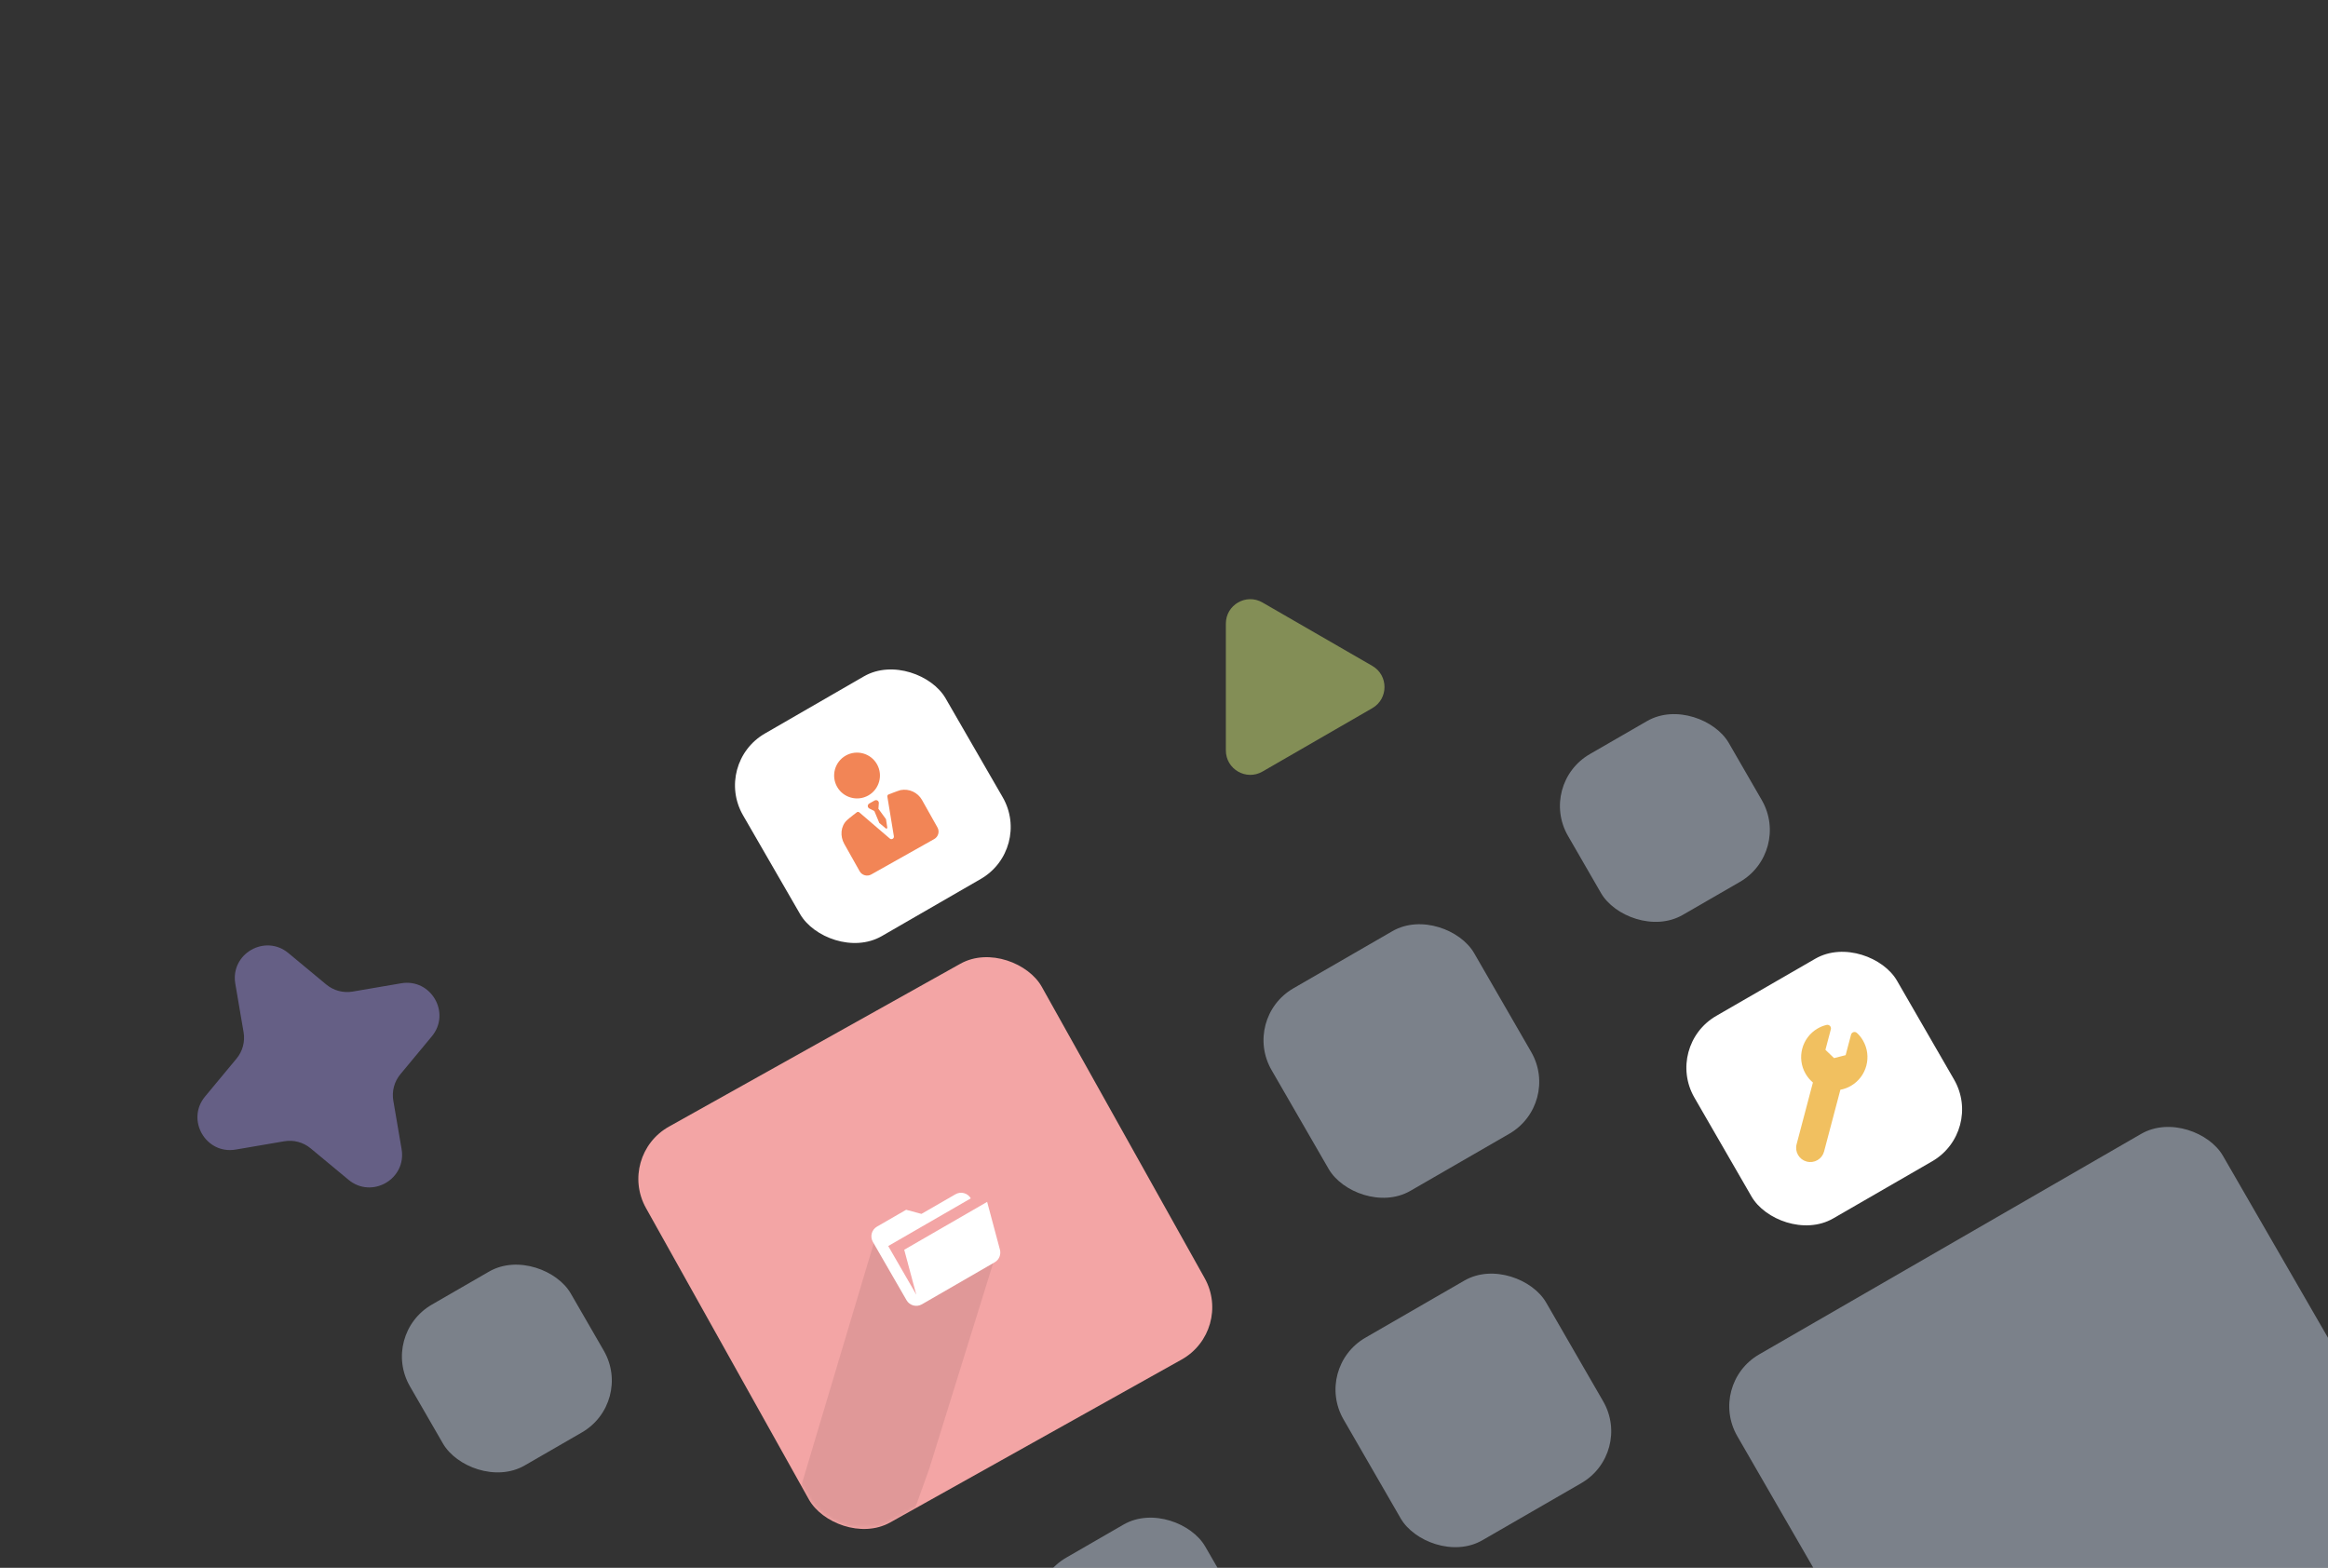 <svg width="778" height="524" viewBox="0 0 778 524" fill="none" xmlns="http://www.w3.org/2000/svg">
<rect x="0" y="0" width="778" height="524" fill="#333333" stroke="none"/>
<rect width="151.522" height="151.53" rx="20" transform="matrix(0.873 -0.488 0.488 0.873 206.116 386.292)" fill="#F3A5A5"/>
<rect x="570.587" y="462.668" width="187.403" height="187.403" rx="20" transform="rotate(-30 570.587 462.668)" fill="#C5D1E3" fill-opacity="0.5"/>
<rect x="238.31" y="255.155" width="78.169" height="78.169" rx="20" transform="rotate(-30 238.31 255.155)" fill="white"/>
<rect x="127" y="446.033" width="62.066" height="62.066" rx="20" transform="rotate(-30 127 446.033)" fill="#C5D1E3" fill-opacity="0.5"/>
<rect x="556.257" y="349.522" width="78.169" height="78.169" rx="20" transform="rotate(-30 556.257 349.522)" fill="white"/>
<rect x="439" y="457.084" width="78.169" height="78.169" rx="20" transform="rotate(-30 439 457.084)" fill="#C5D1E3" fill-opacity="0.5"/>
<rect x="339.023" y="530.591" width="62.066" height="62.066" rx="20" transform="rotate(-30 339.023 530.591)" fill="#C5D1E3" fill-opacity="0.5"/>
<rect x="414.94" y="340.309" width="78.169" height="78.169" rx="20" transform="rotate(-30 414.94 340.309)" fill="#C5D1E3" fill-opacity="0.5"/>
<g clip-path="url(#clip0)">
<path d="M620.557 345.221C620.249 344.941 619.819 344.844 619.421 344.962C619.024 345.08 618.715 345.397 618.61 345.797L616.797 352.654L612.926 353.636L610.045 350.871L611.856 344.012C611.963 343.611 611.85 343.184 611.563 342.886C611.275 342.586 610.854 342.46 610.448 342.55C609.412 342.784 608.398 343.186 607.433 343.747C602.151 346.822 600.356 353.62 603.431 358.902C604.082 360.02 604.898 360.99 605.863 361.795L600.415 382.423C600.089 383.651 600.262 384.93 600.899 386.025C601.536 387.119 602.563 387.901 603.792 388.225C605.02 388.55 606.299 388.377 607.394 387.74C608.489 387.103 609.27 386.076 609.594 384.847L615.042 364.22C616.279 363.996 617.467 363.555 618.585 362.904C623.867 359.83 625.663 353.032 622.588 347.75C622.026 346.785 621.343 345.935 620.557 345.221Z" fill="#F1C060"/>
</g>
<rect x="514" y="262.033" width="62.066" height="62.066" rx="20" transform="rotate(-30 514 262.033)" fill="#C5D1E3" fill-opacity="0.5"/>
<path opacity="0.5" d="M78.638 328.777C76.931 318.786 88.575 312.064 96.374 318.537L109.037 329.048C111.489 331.084 114.708 331.946 117.849 331.409L134.072 328.638C144.062 326.932 150.784 338.575 144.311 346.374L133.8 359.037C131.765 361.489 130.902 364.708 131.439 367.849L134.21 384.072C135.917 394.062 124.273 400.784 116.475 394.311L103.811 383.8C101.359 381.765 98.14 380.902 94.999 381.439L78.776 384.21C68.786 385.917 62.064 374.273 68.537 366.475L79.048 353.811C81.084 351.359 81.946 348.14 81.409 344.999L78.638 328.777Z" fill="#988DD8"/>
<path opacity="0.5" d="M409.674 208.429C409.674 202.151 416.471 198.226 421.909 201.366L458.612 222.556C464.049 225.696 464.049 233.544 458.612 236.683L421.909 257.874C416.471 261.013 409.674 257.089 409.674 250.81L409.674 208.429Z" fill="#D4EB7A"/>
<mask id="mask0" mask-type="alpha" maskUnits="userSpaceOnUse" x="213" y="319" width="192" height="192">
<rect width="150.965" height="150.972" rx="20" transform="matrix(0.873 -0.488 0.488 0.873 206.495 386.4)" fill="#F3A5A5"/>
</mask>
<g mask="url(#mask0)">
<path d="M267.725 496.759L293.107 411.823L297.758 419.515L305.529 432.662L325.422 415.669L332.73 419.515L310.525 490.954L305.261 505.608L278 523L267.725 496.759Z" fill="black" fill-opacity="0.08"/>
</g>
<g clip-path="url(#clip1)">
<path d="M332.434 421.877L308.084 435.937C307.223 436.434 306.199 436.569 305.239 436.311C304.279 436.054 303.46 435.425 302.963 434.564L291.716 415.082C290.675 413.28 291.286 411.001 293.088 409.96L302.828 404.336L307.949 405.709L319.313 399.147C320.174 398.65 321.197 398.515 322.157 398.773C323.118 399.03 323.937 399.659 324.434 400.52L296.837 416.454L306.209 432.69L302.185 417.696L329.896 401.695L334.161 417.632C334.603 419.26 333.928 421.014 332.434 421.877Z" fill="white"/>
</g>
<g clip-path="url(#clip2)">
<path d="M290.171 265.873C293.851 263.803 295.162 259.125 293.092 255.444C291.022 251.763 286.344 250.453 282.663 252.522C278.982 254.592 277.672 259.271 279.742 262.951C281.811 266.632 286.49 267.943 290.171 265.873Z" fill="#F28556"/>
<path d="M300.947 264.071C300.944 264.071 300.937 264.072 300.934 264.073C299.945 264.35 297.074 265.474 297.074 265.474C296.722 265.551 296.49 265.89 296.549 266.248L298.724 279.492C298.85 280.256 297.953 280.761 297.365 280.257L287.178 271.518C286.956 271.327 286.645 271.304 286.403 271.44C286.346 271.473 283.825 273.395 283.041 274.134C280.9 276.153 280.706 279.484 282.141 282.036L287.284 291.182C288.055 292.552 289.791 293.038 291.162 292.268L312.208 280.433C313.578 279.662 314.065 277.926 313.294 276.555L308.133 267.379C306.705 264.839 303.805 263.502 300.947 264.071Z" fill="#F28556"/>
<path d="M293.052 267.46C292.794 267.376 292.511 267.42 292.274 267.553L290.511 268.545C290.274 268.678 290.09 268.897 290.028 269.161C289.932 269.57 290.115 269.979 290.462 270.185L292.204 271.076L293.857 275.048L296.026 276.871C296.242 277.056 296.57 276.871 296.524 276.591L296.093 273.79L293.558 270.315L293.702 268.363C293.706 267.96 293.451 267.591 293.052 267.46Z" fill="#F28556"/>
</g>
<defs>
<clipPath id="clip0">
<rect width="50" height="50" fill="white" transform="translate(575.967 355.122) rotate(-30.205)"/>
</clipPath>
<clipPath id="clip1">
<rect width="44.989" height="44.991" fill="white" transform="matrix(0.866 -0.5 0.5 0.866 282.845 407.216)"/>
</clipPath>
<clipPath id="clip2">
<rect width="50" height="50" fill="white" transform="translate(258 259.508) rotate(-29.351)"/>
</clipPath>
</defs>
</svg>
